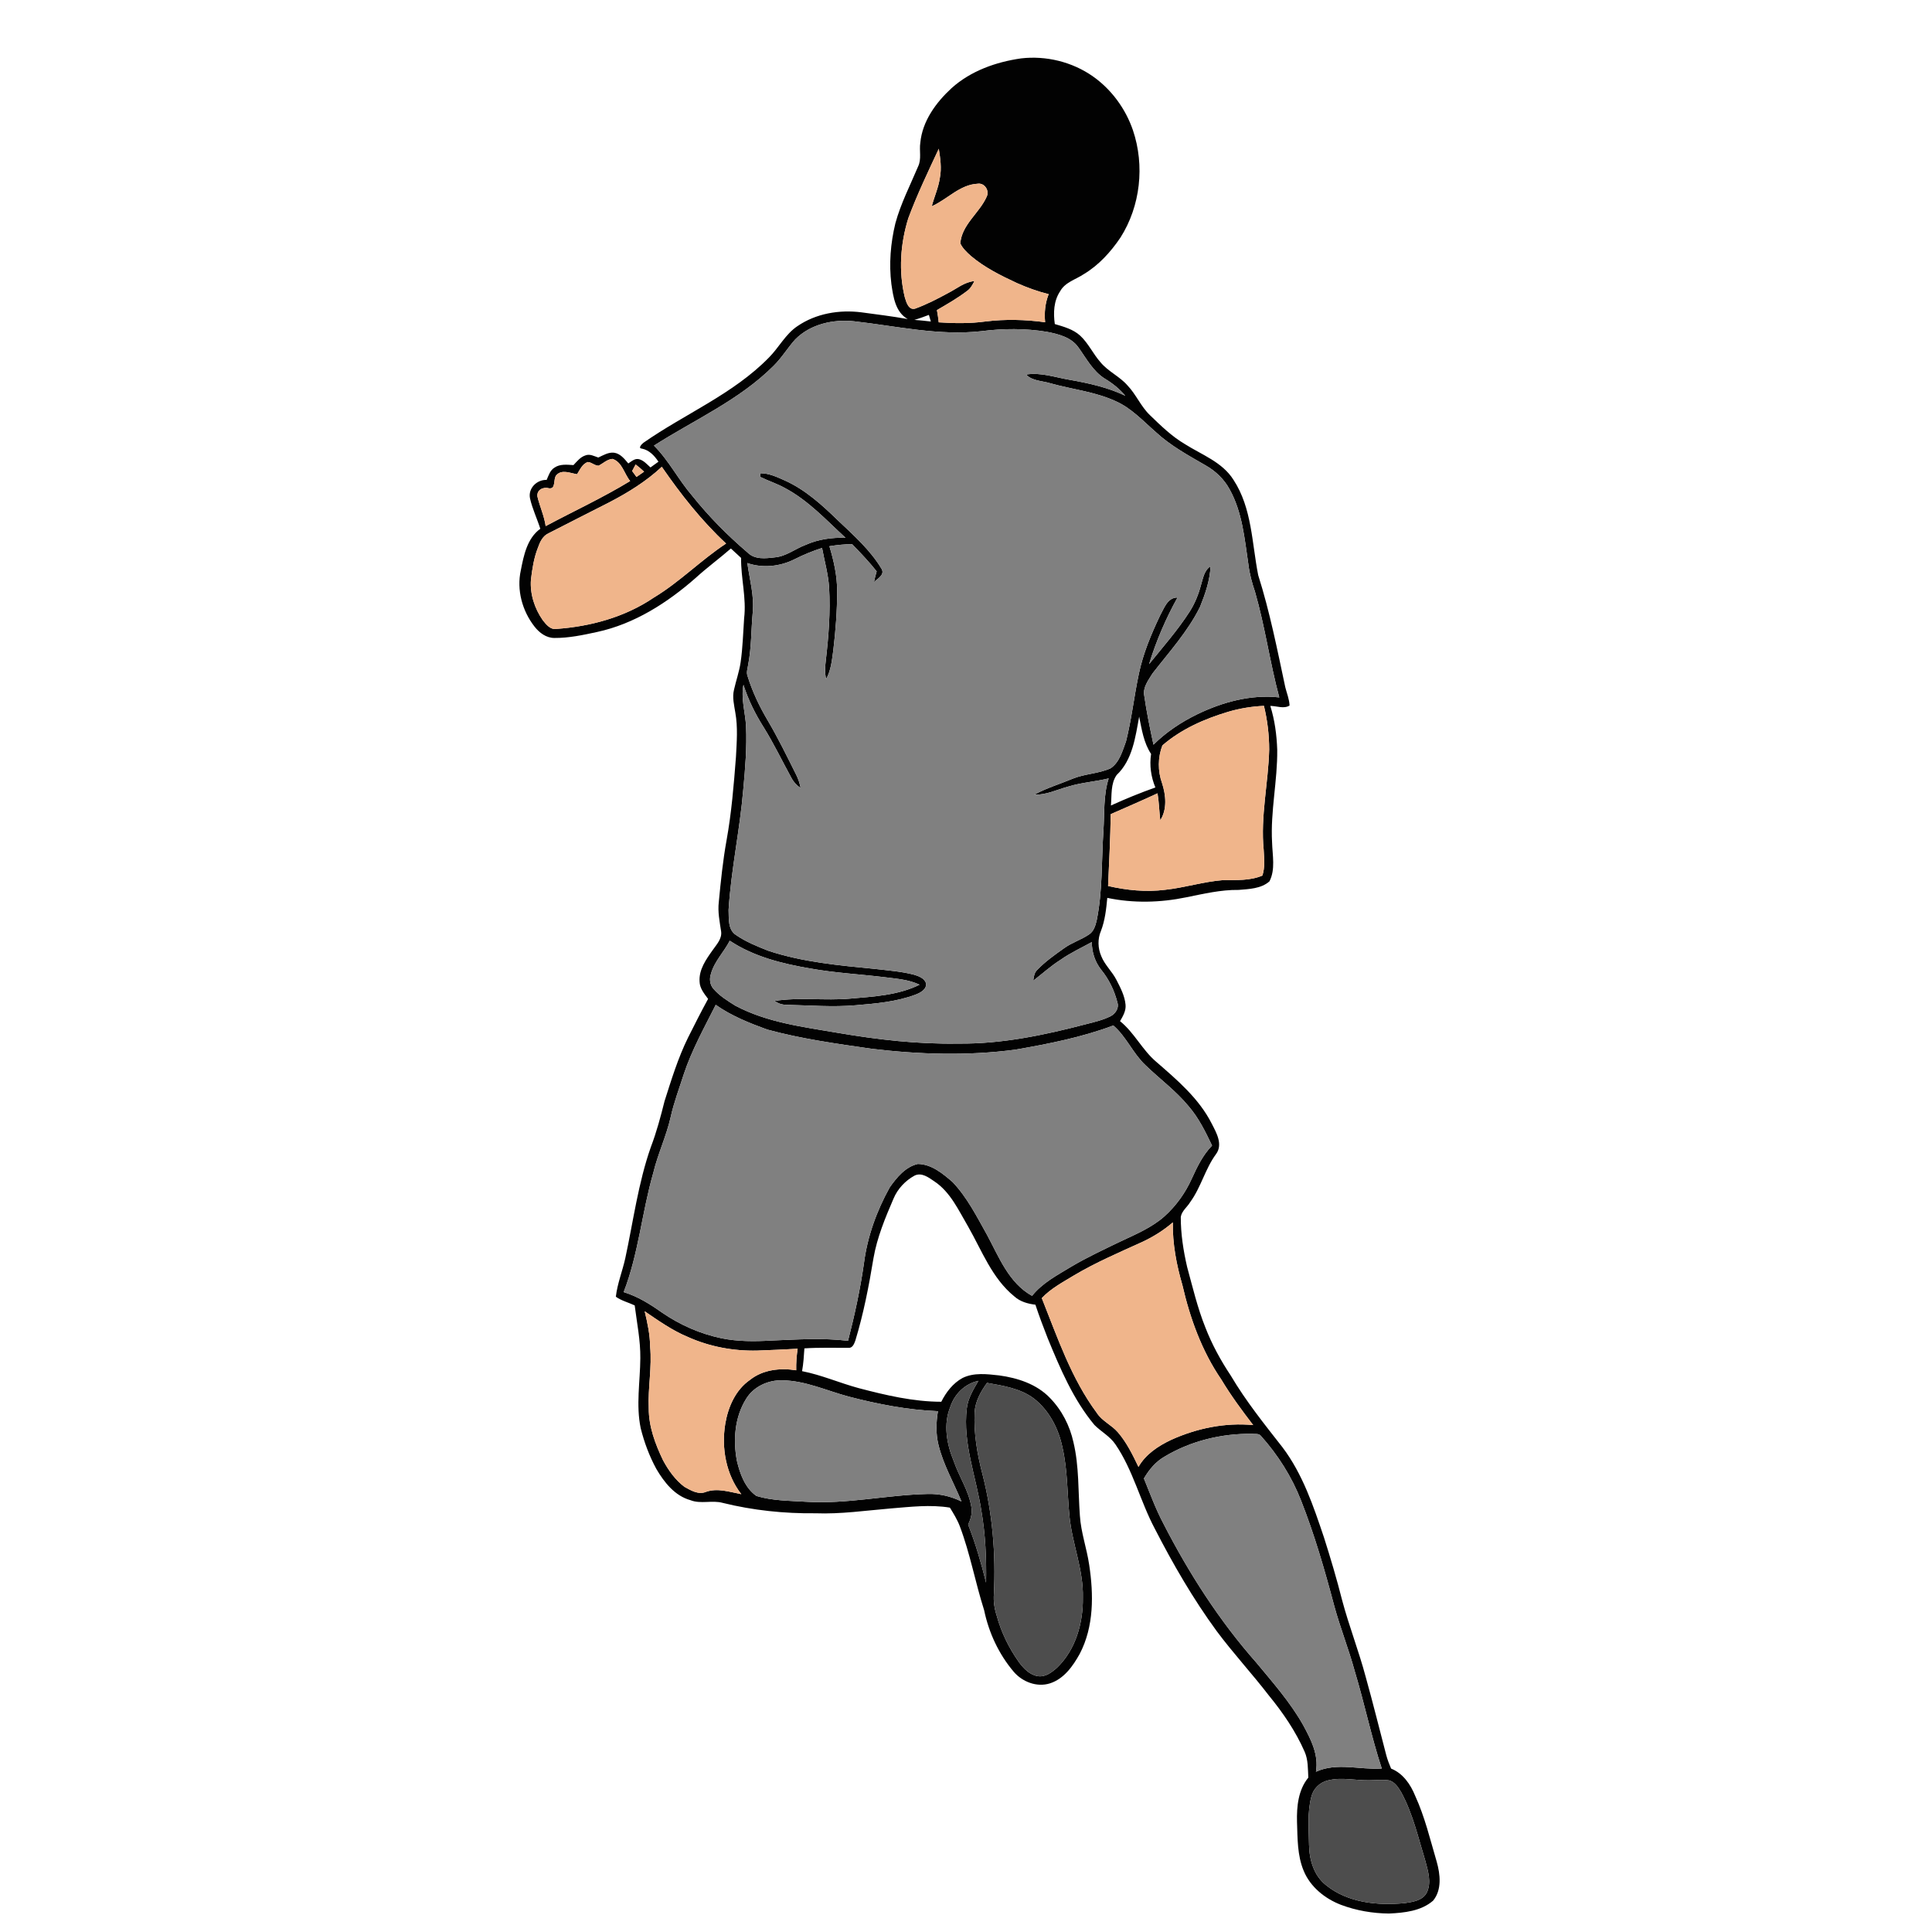<?xml version="1.0" encoding="UTF-8" ?>
<!DOCTYPE svg PUBLIC "-//W3C//DTD SVG 1.1//EN" "http://www.w3.org/Graphics/SVG/1.1/DTD/svg11.dtd">
<svg width="1000pt" height="1000pt" viewBox="0 0 1000 1000" version="1.1" xmlns="http://www.w3.org/2000/svg">
	<g id="#020202ff">
		<path fill="#020202" opacity="1.00"
			d=" M 528.54 30.22 C 541.43 28.73 554.87 32.00 565.54 39.43 C 575.24 46.22 582.58 56.23 586.41 67.42 C 592.58 85.68 590.31 106.66 579.94 122.97 C 574.91 130.41 568.73 137.25 560.97 141.89 C 556.80 144.69 551.29 146.07 548.72 150.76 C 545.38 155.75 545.15 161.97 545.97 167.73 C 550.59 169.10 555.49 170.41 559.13 173.76 C 563.38 177.73 565.78 183.18 569.61 187.50 C 573.55 192.29 579.49 194.79 583.56 199.46 C 588.03 204.13 590.48 210.34 595.16 214.84 C 600.77 220.27 606.42 225.79 613.19 229.80 C 621.99 235.39 632.71 239.16 638.48 248.41 C 648.05 263.04 647.95 281.11 651.24 297.69 C 657.25 316.65 661.11 336.21 665.25 355.65 C 666.03 358.81 667.35 361.89 667.47 365.19 C 664.49 367.05 660.77 365.37 657.51 365.38 C 659.81 372.72 660.82 380.38 661.09 388.04 C 661.28 404.11 657.51 420.00 658.43 436.09 C 658.61 442.73 660.24 450.02 657.07 456.18 C 652.80 459.99 646.53 460.17 641.09 460.62 C 631.91 460.49 622.95 462.65 614.01 464.44 C 600.58 467.23 586.58 467.57 573.13 464.74 C 572.59 470.53 571.95 476.40 569.84 481.88 C 568.06 486.02 568.24 490.82 570.02 494.93 C 571.84 499.49 575.64 502.83 577.85 507.17 C 579.93 511.22 582.16 515.40 582.58 520.02 C 582.90 523.15 581.24 525.95 579.73 528.55 C 587.13 534.51 591.22 543.44 598.45 549.58 C 609.30 559.01 620.65 568.60 627.23 581.68 C 629.65 586.38 633.10 592.39 629.40 597.38 C 623.80 604.99 621.66 614.50 616.09 622.13 C 614.55 624.75 611.64 626.79 611.17 629.91 C 611.15 638.64 612.50 647.34 614.47 655.84 C 617.34 666.33 619.82 676.96 623.89 687.08 C 627.30 695.87 631.83 704.17 637.05 712.01 C 644.82 725.17 654.42 737.12 663.82 749.13 C 674.25 762.93 679.80 779.49 685.26 795.70 C 688.70 806.50 691.93 817.37 694.71 828.36 C 698.27 841.73 703.35 854.64 706.90 868.02 C 710.67 881.48 714.00 895.07 717.56 908.59 C 718.19 910.92 719.08 913.19 720.03 915.42 C 726.22 917.89 730.11 923.62 732.52 929.58 C 737.50 940.45 740.25 952.13 743.62 963.56 C 745.48 970.11 746.41 978.13 741.78 983.77 C 735.59 989.17 726.84 990.08 718.96 990.44 C 710.53 990.37 702.02 988.92 694.12 985.95 C 685.80 982.76 678.20 976.67 674.77 968.28 C 671.44 960.31 671.63 951.50 671.33 943.02 C 671.13 935.07 671.94 926.48 677.18 920.10 C 676.93 915.59 677.14 910.89 675.27 906.68 C 670.62 896.05 664.00 886.42 656.68 877.48 C 647.99 866.18 638.28 855.70 629.76 844.26 C 617.56 827.59 607.19 809.66 597.76 791.31 C 590.20 777.11 586.51 761.02 577.38 747.65 C 574.56 743.44 569.96 741.06 566.47 737.55 C 555.50 724.37 548.77 708.40 542.30 692.69 C 540.03 686.95 537.87 681.17 535.92 675.31 C 531.98 674.85 528.00 673.73 525.00 671.00 C 513.51 661.68 508.27 647.42 501.14 634.93 C 496.18 626.52 491.97 616.98 483.54 611.42 C 480.64 609.44 477.05 606.72 473.41 608.47 C 468.60 611.09 464.62 615.32 462.49 620.39 C 458.19 630.35 453.97 640.50 452.11 651.25 C 449.75 665.61 446.97 679.93 442.73 693.87 C 442.12 695.52 441.28 697.90 439.07 697.63 C 431.50 697.67 423.92 697.42 416.36 697.91 C 416.09 701.85 415.86 705.81 415.15 709.71 C 425.19 711.66 434.60 715.83 444.45 718.49 C 458.43 722.15 472.68 725.53 487.21 725.55 C 489.70 720.59 493.27 715.92 498.23 713.23 C 504.11 710.35 510.86 711.22 517.14 711.91 C 526.69 713.20 536.57 716.40 543.41 723.52 C 549.57 729.82 553.74 737.93 555.62 746.53 C 558.59 758.97 558.01 771.84 558.95 784.52 C 559.49 793.16 562.50 801.38 563.76 809.92 C 566.09 825.29 566.27 841.87 558.88 856.00 C 555.35 862.38 550.66 869.04 543.37 871.33 C 536.65 873.44 529.15 870.52 524.69 865.29 C 516.97 856.19 511.81 845.07 509.38 833.41 C 504.81 819.07 502.15 804.15 496.82 790.05 C 495.53 786.60 493.58 783.47 491.67 780.35 C 481.50 778.67 471.21 779.96 461.03 780.77 C 448.07 781.86 435.12 783.77 422.07 783.27 C 405.95 783.46 389.79 781.77 374.12 777.90 C 368.61 776.36 362.75 778.62 357.34 776.48 C 349.25 774.22 343.79 767.25 339.73 760.33 C 336.11 753.69 333.44 746.54 331.62 739.21 C 329.12 727.25 331.35 715.05 331.43 703.00 C 331.53 693.79 329.67 684.77 328.52 675.68 C 325.29 674.15 321.70 673.28 318.76 671.19 C 319.54 664.41 322.14 658.02 323.62 651.39 C 327.80 632.09 330.31 612.35 336.90 593.65 C 339.84 585.94 341.96 577.97 343.96 569.98 C 347.52 558.83 350.95 547.58 356.14 537.05 C 359.51 530.33 362.90 523.62 366.51 517.03 C 364.53 514.36 362.18 511.57 362.10 508.08 C 361.67 501.91 365.45 496.61 368.84 491.83 C 370.86 488.91 373.82 485.91 373.24 482.05 C 372.49 477.05 371.45 472.01 372.04 466.93 C 373.07 456.23 374.15 445.53 376.06 434.96 C 378.64 420.69 379.82 406.23 380.93 391.79 C 381.32 384.15 381.97 376.41 380.60 368.83 C 379.99 364.95 378.94 360.97 379.91 357.06 C 380.97 352.29 382.63 347.66 383.34 342.82 C 384.45 335.25 384.62 327.60 385.16 319.98 C 386.43 309.54 383.44 299.23 383.59 288.78 C 381.81 287.17 380.06 285.54 378.31 283.90 C 372.34 289.10 365.94 293.78 360.08 299.13 C 345.44 312.01 328.35 322.94 309.07 327.11 C 301.80 328.69 294.43 330.27 286.96 330.21 C 282.75 330.23 279.17 327.53 276.69 324.35 C 270.33 316.25 267.32 305.33 269.58 295.19 C 271.09 287.44 272.85 278.63 279.66 273.69 C 277.99 268.41 275.54 263.36 274.33 257.94 C 273.26 252.78 277.86 248.20 282.94 248.40 C 283.95 246.10 284.74 243.41 287.02 242.03 C 289.90 240.06 293.54 240.53 296.82 240.73 C 298.66 238.82 300.39 236.54 303.03 235.71 C 305.30 234.81 307.55 236.12 309.68 236.82 C 312.25 235.64 314.90 233.98 317.85 234.32 C 321.10 234.77 323.23 237.54 325.21 239.88 C 326.93 238.76 328.76 237.00 331.00 237.75 C 333.32 238.45 334.93 240.39 336.69 241.95 C 338.06 240.95 339.43 239.96 340.81 238.98 C 338.73 235.84 336.08 232.99 332.24 232.20 C 330.00 232.04 332.28 229.76 333.05 229.17 C 354.50 214.18 379.49 204.01 398.02 185.04 C 403.19 179.84 406.57 172.93 412.79 168.79 C 422.34 162.25 434.41 160.22 445.77 161.65 C 453.80 162.73 461.84 163.72 469.82 165.14 C 463.43 161.55 462.37 153.68 461.39 147.12 C 460.07 136.61 460.95 125.88 463.44 115.60 C 466.22 105.37 471.11 95.91 475.21 86.17 C 477.08 82.32 475.73 77.96 476.35 73.88 C 477.42 62.67 484.47 53.04 492.52 45.63 C 502.45 36.70 515.48 32.08 528.54 30.22 M 470.15 112.92 C 466.04 126.06 465.03 140.42 468.32 153.86 C 469.07 156.37 470.29 160.81 473.80 159.71 C 479.67 157.56 485.26 154.66 490.76 151.68 C 495.20 149.44 499.19 145.93 504.35 145.50 C 503.37 147.38 502.34 149.34 500.57 150.59 C 495.65 154.32 490.29 157.41 484.95 160.50 C 485.34 162.60 485.66 164.71 485.88 166.84 C 493.96 167.38 502.10 167.50 510.14 166.39 C 520.37 165.13 530.75 165.40 540.96 166.79 C 540.47 161.86 540.96 156.87 542.79 152.25 C 537.16 150.87 531.70 148.87 526.40 146.53 C 518.00 142.64 509.60 138.45 502.48 132.44 C 500.41 130.55 498.26 128.57 497.06 125.99 C 497.79 116.18 507.01 110.26 510.74 101.74 C 512.24 98.64 509.59 94.55 506.06 95.09 C 496.79 95.53 490.34 103.21 482.28 106.76 C 483.58 101.81 485.76 97.10 486.48 92.00 C 487.46 87.01 486.69 81.94 485.92 76.99 C 480.38 88.83 474.73 100.65 470.15 112.92 M 473.28 165.57 C 476.12 165.77 478.96 166.09 481.80 166.41 C 481.46 165.27 481.12 164.13 480.79 162.99 C 478.31 163.94 475.83 164.85 473.28 165.57 M 411.65 175.64 C 407.68 180.04 404.63 185.21 400.38 189.38 C 382.64 207.13 359.35 217.30 338.49 230.65 C 346.25 238.39 351.18 248.39 358.33 256.65 C 366.87 267.34 376.55 277.12 386.96 286.00 C 390.69 289.73 396.18 289.07 400.95 288.50 C 406.88 288.02 411.61 284.02 417.05 282.01 C 423.50 279.12 430.63 278.14 437.66 278.38 C 427.72 269.24 418.40 259.05 406.34 252.64 C 402.27 250.35 397.79 248.96 393.62 246.90 C 393.58 246.41 393.51 245.45 393.48 244.96 C 398.05 244.89 402.24 246.94 406.32 248.74 C 416.84 253.49 425.49 261.37 433.68 269.32 C 441.87 277.11 450.57 284.76 456.38 294.58 C 458.04 297.61 454.05 299.56 452.35 301.35 C 452.71 299.45 453.23 297.60 453.76 295.74 C 449.84 290.77 445.45 286.21 441.06 281.66 C 437.11 281.69 433.18 282.09 429.30 282.73 C 431.58 290.27 433.32 298.06 433.31 305.98 C 433.32 316.18 432.52 326.37 431.33 336.49 C 430.61 341.60 430.18 346.93 427.58 351.52 C 426.89 348.35 427.01 345.09 427.43 341.90 C 428.90 329.35 429.87 316.69 429.14 304.05 C 428.69 297.12 426.75 290.42 425.50 283.62 C 420.64 285.18 415.90 287.12 411.34 289.42 C 403.91 293.22 394.73 294.23 386.83 291.43 C 387.99 299.93 390.47 308.38 389.61 317.04 C 388.79 325.98 388.98 335.04 387.28 343.89 C 387.03 345.86 386.20 347.91 386.92 349.88 C 389.38 357.90 393.01 365.51 397.27 372.73 C 402.68 381.90 407.35 391.47 412.10 400.99 C 413.21 403.17 413.94 405.52 414.44 407.92 C 412.35 406.52 410.65 404.65 409.52 402.42 C 404.80 393.80 400.54 384.93 395.36 376.58 C 390.97 369.64 387.30 362.28 384.81 354.45 C 383.42 361.65 385.80 368.81 386.16 375.99 C 386.63 386.84 385.73 397.69 384.73 408.48 C 382.99 429.41 378.43 450.00 377.11 470.97 C 377.30 475.38 376.66 481.19 380.94 483.95 C 386.06 487.49 391.91 489.84 397.68 492.12 C 415.49 498.01 434.30 499.70 452.87 501.51 C 459.56 502.29 466.34 502.79 472.89 504.45 C 475.41 505.20 478.43 506.23 479.36 508.99 C 479.64 512.20 476.35 513.86 473.83 514.84 C 463.94 518.54 453.32 519.44 442.88 520.32 C 431.03 521.36 419.14 520.35 407.28 520.10 C 405.00 520.10 402.78 519.47 400.96 518.07 C 413.87 516.06 427.00 518.03 439.98 516.89 C 452.14 515.82 464.83 515.18 475.97 509.69 C 470.35 506.99 464.05 506.60 457.96 505.81 C 445.15 504.24 432.22 503.60 419.50 501.30 C 404.94 498.82 390.16 495.19 377.72 486.91 C 374.72 492.78 369.73 497.61 367.97 504.10 C 367.10 506.67 367.41 509.66 369.24 511.76 C 372.35 515.42 376.53 517.98 380.57 520.52 C 397.04 529.29 415.84 531.55 433.98 534.66 C 454.45 538.14 475.16 540.52 495.96 540.15 C 518.41 540.43 540.54 535.77 562.15 530.11 C 566.51 529.00 570.95 527.98 574.98 525.92 C 577.35 524.64 579.26 521.81 578.41 519.05 C 576.87 512.81 574.02 506.90 569.95 501.92 C 566.75 497.85 565.10 492.77 565.13 487.61 C 559.66 490.63 553.95 493.24 548.83 496.87 C 543.82 500.02 539.47 504.04 534.79 507.62 C 535.09 505.62 535.31 503.42 536.90 501.98 C 541.03 497.68 545.95 494.22 550.79 490.78 C 554.78 487.90 559.57 486.45 563.64 483.71 C 566.10 482.12 567.00 479.16 567.63 476.47 C 570.77 461.18 570.09 445.51 571.13 430.02 C 571.74 420.97 571.05 411.65 573.85 402.90 C 566.99 404.58 559.86 405.01 553.09 407.08 C 547.22 408.64 541.58 411.54 535.37 411.30 C 541.67 407.88 548.58 405.83 555.18 403.07 C 561.49 400.48 568.56 400.48 574.79 397.70 C 579.46 394.62 580.98 388.72 582.82 383.75 C 585.74 372.19 587.01 360.28 589.50 348.63 C 591.70 338.14 595.88 328.20 600.47 318.56 C 602.55 314.83 604.30 309.22 609.48 309.28 C 603.40 320.21 598.43 331.78 594.77 343.75 C 601.92 334.87 609.50 326.29 615.69 316.69 C 618.43 312.44 620.33 307.71 621.62 302.84 C 622.70 299.36 623.23 295.26 626.57 293.11 C 626.28 300.38 623.83 307.40 621.14 314.10 C 614.85 326.85 605.17 337.45 596.52 348.60 C 594.41 352.08 591.41 355.82 592.28 360.14 C 593.48 368.64 595.23 377.05 597.04 385.44 C 603.59 378.93 611.37 373.78 619.65 369.73 C 632.76 363.39 647.49 359.35 662.15 360.97 C 657.28 342.89 654.78 324.24 649.57 306.24 C 648.01 301.63 646.73 296.92 646.16 292.08 C 644.20 278.98 643.06 265.25 636.53 253.44 C 633.71 248.14 629.27 243.86 624.08 240.92 C 615.14 235.74 605.94 230.77 598.31 223.71 C 591.67 217.92 585.54 211.17 577.32 207.58 C 566.70 202.73 554.94 201.54 543.78 198.42 C 539.50 197.06 534.40 197.30 531.08 193.86 C 538.78 192.61 546.26 195.37 553.77 196.61 C 563.58 198.35 573.41 200.52 582.44 204.84 C 579.48 201.31 575.88 198.41 571.94 196.05 C 565.73 192.19 562.31 185.55 558.16 179.80 C 554.47 174.56 547.86 172.91 541.92 171.76 C 530.72 169.91 519.24 169.97 507.99 171.42 C 485.87 173.89 463.95 168.76 442.09 166.30 C 431.26 165.15 419.53 167.73 411.65 175.64 M 309.82 241.04 C 307.79 241.06 306.23 239.23 304.21 239.14 C 301.38 240.15 300.18 243.13 298.68 245.46 C 295.23 244.92 290.78 242.79 287.97 245.94 C 286.15 247.94 288.01 253.38 284.04 252.72 C 281.07 251.86 277.66 253.67 278.18 257.07 C 279.41 262.20 281.68 267.05 282.45 272.31 C 297.02 264.52 312.06 257.59 326.17 248.98 C 323.06 245.23 322.09 239.21 317.02 237.52 C 314.25 237.72 312.20 239.86 309.82 241.04 M 327.19 243.79 C 327.94 244.81 328.68 245.84 329.44 246.87 C 330.75 245.96 332.06 245.05 333.38 244.14 C 331.98 242.83 330.53 241.56 329.00 240.42 C 328.38 241.53 327.78 242.66 327.19 243.79 M 315.10 260.14 C 304.74 265.44 294.33 270.66 283.99 275.99 C 280.90 277.35 279.44 280.57 278.40 283.57 C 276.32 288.83 275.49 294.47 274.81 300.05 C 274.26 307.48 276.70 314.97 280.94 321.02 C 282.67 323.19 284.82 326.01 287.96 325.53 C 305.74 324.27 323.53 319.41 338.40 309.32 C 351.81 301.26 362.78 289.91 375.82 281.34 C 363.13 269.54 352.37 255.85 342.55 241.62 C 334.44 249.18 324.92 255.07 315.10 260.14 M 635.55 368.47 C 623.37 372.12 611.33 377.43 601.66 385.82 C 599.25 391.96 599.23 399.17 601.49 405.40 C 603.48 411.56 604.21 418.89 600.55 424.58 C 600.00 419.93 599.92 415.24 599.13 410.62 C 591.12 414.37 582.99 417.82 574.91 421.41 C 574.74 433.81 574.08 446.20 573.54 458.59 C 583.18 460.81 593.22 461.81 603.08 460.56 C 613.17 459.48 622.93 456.33 633.06 455.55 C 639.87 455.47 646.98 455.94 653.40 453.20 C 654.84 448.97 654.29 444.37 654.09 440.00 C 652.36 422.59 656.49 405.35 656.93 387.99 C 656.92 380.37 656.01 372.76 654.21 365.36 C 647.89 365.64 641.61 366.67 635.55 368.47 M 589.63 370.94 C 587.68 381.50 586.20 393.37 577.97 401.15 C 574.79 405.67 575.49 411.68 575.01 416.93 C 582.54 413.49 590.22 410.36 598.02 407.59 C 595.74 402.10 594.90 396.13 595.80 390.24 C 591.99 384.52 590.96 377.54 589.63 370.94 M 353.94 555.95 C 351.60 563.29 348.85 570.51 347.17 578.05 C 344.95 587.94 340.53 597.15 338.15 607.00 C 332.27 627.41 330.52 648.89 322.82 668.79 C 330.05 671.01 336.49 675.02 342.61 679.36 C 351.92 685.75 362.43 690.42 373.51 692.70 C 381.89 694.40 390.50 694.37 399.01 693.87 C 412.30 693.34 425.67 692.40 438.94 693.99 C 442.34 680.83 445.22 667.53 447.15 654.08 C 448.91 640.18 453.74 626.78 460.53 614.57 C 464.15 609.44 468.65 603.94 475.06 602.46 C 482.14 602.56 488.01 607.45 493.11 611.88 C 500.60 619.79 505.57 629.67 510.85 639.10 C 517.05 650.58 522.14 664.06 534.19 670.73 C 539.57 663.97 547.34 659.98 554.57 655.57 C 562.89 650.65 571.68 646.60 580.37 642.39 C 588.10 638.77 596.13 635.37 602.61 629.67 C 608.70 624.23 613.56 617.44 616.90 609.99 C 619.67 603.91 622.63 597.78 627.36 592.95 C 623.97 585.85 620.48 578.69 615.30 572.68 C 608.71 564.62 600.23 558.47 592.81 551.26 C 586.37 545.17 583.01 536.59 576.26 530.79 C 559.93 536.93 542.67 540.31 525.52 543.30 C 500.84 546.58 475.73 545.80 451.06 542.83 C 432.94 540.22 414.71 537.71 397.02 532.87 C 387.79 529.49 378.53 525.80 370.46 520.10 C 364.56 531.86 358.10 543.42 353.94 555.95 M 590.92 642.97 C 579.12 648.34 567.16 653.45 555.99 660.08 C 550.16 663.64 543.97 666.86 539.23 671.90 C 547.35 692.27 554.50 713.54 567.71 731.32 C 570.46 735.59 575.39 737.57 578.63 741.37 C 583.19 746.66 586.26 753.01 589.27 759.27 C 593.01 752.67 599.57 748.39 606.27 745.23 C 619.45 739.28 634.18 736.22 648.64 737.62 C 642.78 729.99 637.06 722.24 632.11 713.98 C 622.08 699.32 615.97 682.38 612.01 665.17 C 608.94 654.63 606.86 643.72 607.06 632.70 C 602.21 636.89 596.74 640.29 590.92 642.97 M 333.69 678.72 C 335.13 684.72 336.44 690.78 336.50 696.98 C 337.53 707.65 335.32 718.27 335.79 728.95 C 335.77 738.38 339.14 747.41 343.17 755.80 C 345.97 761.01 349.52 766.03 354.29 769.61 C 357.59 771.43 361.51 773.81 365.35 772.21 C 371.38 770.04 377.70 772.26 383.70 773.38 C 375.78 763.21 373.33 749.54 375.39 736.99 C 376.86 728.27 380.70 719.39 388.20 714.22 C 394.89 708.88 403.90 707.95 412.12 709.26 C 412.03 705.52 412.31 701.80 412.85 698.11 C 405.90 698.46 398.95 698.84 391.99 699.06 C 379.68 699.36 367.29 697.06 356.04 692.01 C 347.99 688.66 340.85 683.61 333.69 678.72 M 386.14 724.13 C 380.25 733.57 379.39 745.43 381.43 756.16 C 383.00 762.89 385.65 770.19 391.52 774.31 C 399.76 776.81 408.53 776.77 417.07 777.30 C 438.18 778.66 459.00 773.76 480.05 773.28 C 486.14 773.06 492.19 774.46 497.66 777.16 C 493.67 767.45 488.30 758.25 485.78 747.99 C 484.33 742.24 484.52 736.23 485.47 730.43 C 469.75 729.79 454.23 726.78 439.05 722.81 C 427.76 719.77 416.84 714.62 404.96 714.46 C 397.60 714.22 389.99 717.71 386.14 724.13 M 491.92 728.08 C 488.14 737.23 490.00 747.50 493.69 756.36 C 496.40 764.31 501.37 771.48 502.75 779.87 C 503.41 783.08 502.45 786.26 501.12 789.16 C 504.94 798.93 507.86 809.00 510.40 819.17 C 510.62 806.72 510.07 794.23 507.95 781.94 C 505.25 764.33 498.25 747.10 500.41 729.01 C 501.02 723.76 503.80 719.18 506.42 714.72 C 499.55 716.17 494.09 721.48 491.92 728.08 M 510.89 715.78 C 507.61 720.28 504.78 725.37 504.46 731.05 C 503.95 741.97 505.84 752.84 508.61 763.37 C 513.71 783.47 515.47 804.34 514.44 825.04 C 514.13 828.82 514.72 832.60 515.88 836.21 C 518.24 844.92 522.27 853.14 527.51 860.47 C 529.92 863.68 533.02 866.93 537.18 867.57 C 541.05 868.19 544.45 865.59 547.16 863.15 C 556.77 853.88 560.66 840.08 560.49 827.01 C 560.88 812.57 554.94 799.01 553.55 784.77 C 552.38 772.86 552.61 760.77 549.90 749.05 C 547.88 739.37 543.01 730.00 535.12 723.85 C 528.13 718.63 519.26 717.25 510.89 715.78 M 602.93 753.85 C 598.25 756.48 594.77 760.67 592.09 765.25 C 595.29 773.13 598.22 781.15 602.22 788.69 C 615.42 814.40 631.17 838.95 650.34 860.64 C 658.85 870.91 667.77 881.01 674.38 892.67 C 678.45 900.11 682.66 908.26 681.14 917.05 C 691.96 912.08 703.86 916.15 715.20 915.39 C 709.76 898.81 706.26 881.66 701.20 864.96 C 698.10 853.56 693.70 842.58 690.60 831.19 C 685.71 812.75 680.41 794.37 673.40 776.60 C 668.59 764.30 661.40 752.99 652.60 743.17 C 651.50 741.83 649.54 742.36 648.04 742.15 C 632.35 741.93 616.44 745.78 602.93 753.85 M 687.35 921.54 C 683.17 922.48 679.74 925.83 678.75 930.01 C 676.60 938.13 677.46 946.65 677.56 954.95 C 677.70 962.62 680.04 970.76 686.28 975.70 C 697.56 984.90 713.04 986.40 727.04 985.06 C 731.20 984.45 736.41 983.74 738.52 979.56 C 741.02 974.35 739.15 968.45 737.76 963.21 C 734.08 951.21 731.31 938.76 725.25 927.66 C 723.74 925.14 721.92 922.27 718.90 921.51 C 715.62 921.04 712.30 921.45 709.01 921.46 C 701.79 921.68 694.49 919.70 687.35 921.54 Z" />
	</g>
	<g id="#f0b58bff">
		<path fill="#f0b58b" opacity="1.00"
			d=" M 470.15 112.92 C 474.73 100.65 480.38 88.83 485.92 76.99 C 486.69 81.94 487.46 87.01 486.48 92.00 C 485.76 97.10 483.58 101.81 482.28 106.76 C 490.34 103.21 496.79 95.53 506.06 95.09 C 509.59 94.55 512.24 98.64 510.74 101.74 C 507.01 110.26 497.79 116.18 497.06 125.99 C 498.26 128.57 500.41 130.55 502.48 132.44 C 509.60 138.45 518.00 142.64 526.40 146.53 C 531.70 148.87 537.16 150.87 542.79 152.25 C 540.96 156.87 540.47 161.86 540.96 166.79 C 530.75 165.40 520.37 165.13 510.14 166.39 C 502.10 167.50 493.96 167.38 485.88 166.84 C 485.66 164.71 485.34 162.60 484.95 160.50 C 490.29 157.41 495.65 154.32 500.57 150.59 C 502.34 149.34 503.37 147.38 504.35 145.50 C 499.19 145.93 495.20 149.44 490.76 151.68 C 485.26 154.66 479.67 157.56 473.80 159.71 C 470.29 160.81 469.07 156.37 468.32 153.86 C 465.03 140.42 466.04 126.06 470.15 112.92 Z" />
		<path fill="#f0b58b" opacity="1.00"
			d=" M 309.82 241.04 C 312.20 239.86 314.25 237.72 317.02 237.52 C 322.09 239.21 323.06 245.23 326.17 248.98 C 312.06 257.59 297.02 264.52 282.45 272.31 C 281.68 267.05 279.41 262.20 278.18 257.07 C 277.66 253.67 281.07 251.86 284.04 252.72 C 288.01 253.38 286.15 247.94 287.97 245.94 C 290.78 242.79 295.23 244.92 298.68 245.46 C 300.18 243.13 301.38 240.15 304.21 239.14 C 306.23 239.23 307.79 241.06 309.82 241.04 Z" />
		<path fill="#f0b58b" opacity="1.00"
			d=" M 327.19 243.79 C 327.78 242.66 328.38 241.53 329.00 240.42 C 330.53 241.56 331.98 242.83 333.38 244.14 C 332.06 245.05 330.75 245.96 329.44 246.87 C 328.68 245.84 327.94 244.81 327.19 243.79 Z" />
		<path fill="#f0b58b" opacity="1.00"
			d=" M 315.10 260.14 C 324.92 255.07 334.44 249.18 342.55 241.62 C 352.37 255.85 363.13 269.54 375.82 281.34 C 362.78 289.91 351.81 301.26 338.40 309.32 C 323.53 319.41 305.74 324.27 287.96 325.53 C 284.82 326.01 282.67 323.19 280.94 321.02 C 276.70 314.97 274.26 307.48 274.81 300.05 C 275.49 294.47 276.32 288.83 278.40 283.57 C 279.44 280.57 280.90 277.35 283.99 275.99 C 294.33 270.66 304.74 265.44 315.10 260.14 Z" />
		<path fill="#f0b58b" opacity="1.00"
			d=" M 635.55 368.47 C 641.61 366.67 647.89 365.64 654.21 365.36 C 656.01 372.76 656.92 380.37 656.93 387.99 C 656.49 405.35 652.36 422.59 654.09 440.00 C 654.29 444.37 654.84 448.97 653.40 453.20 C 646.98 455.94 639.87 455.47 633.06 455.55 C 622.93 456.33 613.17 459.48 603.08 460.56 C 593.22 461.81 583.18 460.81 573.54 458.59 C 574.08 446.20 574.74 433.81 574.91 421.41 C 582.99 417.82 591.12 414.37 599.13 410.62 C 599.92 415.24 600.00 419.93 600.55 424.58 C 604.21 418.89 603.48 411.56 601.49 405.40 C 599.23 399.17 599.25 391.96 601.66 385.82 C 611.33 377.43 623.37 372.12 635.55 368.47 Z" />
		<path fill="#f0b58b" opacity="1.00"
			d=" M 590.92 642.97 C 596.74 640.29 602.21 636.89 607.06 632.70 C 606.86 643.72 608.94 654.63 612.01 665.17 C 615.97 682.38 622.08 699.32 632.11 713.98 C 637.06 722.24 642.78 729.99 648.64 737.62 C 634.18 736.22 619.45 739.28 606.27 745.23 C 599.57 748.39 593.01 752.67 589.27 759.27 C 586.26 753.01 583.19 746.66 578.63 741.37 C 575.39 737.57 570.46 735.59 567.71 731.32 C 554.50 713.54 547.35 692.27 539.23 671.90 C 543.97 666.86 550.16 663.64 555.99 660.08 C 567.16 653.45 579.12 648.34 590.92 642.97 Z" />
		<path fill="#f0b58b" opacity="1.00"
			d=" M 333.69 678.72 C 340.85 683.61 347.99 688.66 356.04 692.01 C 367.29 697.06 379.68 699.36 391.99 699.06 C 398.95 698.84 405.90 698.46 412.85 698.11 C 412.31 701.80 412.03 705.52 412.12 709.26 C 403.90 707.95 394.89 708.88 388.20 714.22 C 380.70 719.39 376.86 728.27 375.39 736.99 C 373.33 749.54 375.78 763.21 383.70 773.38 C 377.70 772.26 371.38 770.04 365.35 772.21 C 361.51 773.81 357.59 771.43 354.29 769.61 C 349.52 766.03 345.97 761.01 343.17 755.80 C 339.14 747.41 335.77 738.38 335.79 728.95 C 335.32 718.27 337.53 707.65 336.50 696.98 C 336.44 690.78 335.13 684.72 333.69 678.72 Z" />
	</g>
	<g id="#f11b27ff">
		<path fill="grey" opacity="1.00"
			d=" M 411.65 175.64 C 419.53 167.73 431.26 165.15 442.09 166.30 C 463.95 168.76 485.87 173.89 507.99 171.42 C 519.24 169.97 530.72 169.91 541.92 171.76 C 547.86 172.91 554.47 174.56 558.16 179.80 C 562.31 185.55 565.73 192.19 571.94 196.05 C 575.88 198.41 579.48 201.31 582.44 204.84 C 573.41 200.52 563.58 198.35 553.77 196.61 C 546.26 195.37 538.78 192.61 531.08 193.86 C 534.40 197.30 539.50 197.06 543.78 198.42 C 554.94 201.54 566.70 202.73 577.32 207.58 C 585.54 211.17 591.67 217.92 598.31 223.71 C 605.94 230.77 615.14 235.74 624.08 240.92 C 629.27 243.86 633.71 248.14 636.53 253.44 C 643.06 265.25 644.20 278.98 646.16 292.08 C 646.73 296.92 648.01 301.63 649.57 306.24 C 654.78 324.24 657.28 342.89 662.15 360.97 C 647.49 359.35 632.76 363.39 619.65 369.73 C 611.37 373.78 603.59 378.93 597.04 385.44 C 595.23 377.05 593.48 368.64 592.28 360.14 C 591.41 355.82 594.41 352.08 596.52 348.60 C 605.17 337.45 614.85 326.85 621.14 314.10 C 623.83 307.40 626.28 300.38 626.57 293.11 C 623.23 295.26 622.70 299.36 621.62 302.84 C 620.33 307.71 618.43 312.44 615.69 316.69 C 609.50 326.29 601.92 334.87 594.77 343.75 C 598.43 331.78 603.40 320.21 609.48 309.28 C 604.30 309.22 602.55 314.83 600.47 318.56 C 595.88 328.20 591.70 338.14 589.50 348.63 C 587.01 360.28 585.74 372.19 582.82 383.75 C 580.98 388.72 579.46 394.62 574.79 397.70 C 568.56 400.48 561.49 400.48 555.18 403.07 C 548.58 405.83 541.67 407.88 535.37 411.30 C 541.58 411.54 547.22 408.64 553.09 407.08 C 559.86 405.01 566.99 404.58 573.85 402.90 C 571.05 411.65 571.74 420.97 571.13 430.02 C 570.09 445.51 570.77 461.18 567.63 476.47 C 567.00 479.16 566.10 482.12 563.64 483.71 C 559.57 486.45 554.78 487.90 550.79 490.78 C 545.95 494.22 541.03 497.68 536.90 501.98 C 535.31 503.42 535.09 505.62 534.79 507.62 C 539.47 504.04 543.82 500.02 548.83 496.87 C 553.95 493.24 559.66 490.63 565.13 487.61 C 565.10 492.77 566.75 497.85 569.95 501.92 C 574.02 506.90 576.87 512.81 578.41 519.05 C 579.26 521.81 577.35 524.64 574.98 525.92 C 570.95 527.98 566.51 529.00 562.15 530.11 C 540.54 535.77 518.41 540.43 495.96 540.15 C 475.16 540.52 454.45 538.14 433.98 534.66 C 415.84 531.55 397.04 529.29 380.57 520.52 C 376.53 517.98 372.35 515.42 369.24 511.76 C 367.41 509.66 367.10 506.67 367.97 504.10 C 369.73 497.61 374.72 492.78 377.72 486.91 C 390.16 495.19 404.94 498.82 419.50 501.30 C 432.22 503.60 445.15 504.24 457.96 505.81 C 464.05 506.60 470.35 506.99 475.97 509.69 C 464.83 515.18 452.14 515.82 439.98 516.89 C 427.00 518.03 413.87 516.06 400.96 518.07 C 402.78 519.47 405.00 520.10 407.28 520.10 C 419.14 520.35 431.03 521.36 442.88 520.32 C 453.32 519.44 463.94 518.54 473.83 514.84 C 476.35 513.86 479.64 512.20 479.36 508.99 C 478.43 506.23 475.41 505.20 472.89 504.45 C 466.34 502.79 459.56 502.29 452.87 501.51 C 434.30 499.70 415.49 498.01 397.68 492.12 C 391.91 489.84 386.06 487.49 380.94 483.95 C 376.66 481.19 377.30 475.38 377.11 470.97 C 378.43 450.00 382.99 429.41 384.73 408.48 C 385.73 397.69 386.63 386.84 386.16 375.99 C 385.80 368.81 383.42 361.65 384.81 354.45 C 387.30 362.28 390.97 369.64 395.36 376.58 C 400.54 384.93 404.80 393.80 409.52 402.42 C 410.65 404.65 412.35 406.52 414.44 407.92 C 413.94 405.52 413.21 403.17 412.10 400.99 C 407.35 391.47 402.68 381.90 397.27 372.73 C 393.01 365.51 389.38 357.90 386.92 349.88 C 386.20 347.91 387.03 345.86 387.28 343.89 C 388.98 335.04 388.79 325.98 389.61 317.04 C 390.47 308.38 387.99 299.93 386.83 291.43 C 394.73 294.23 403.91 293.22 411.34 289.42 C 415.90 287.12 420.64 285.18 425.50 283.62 C 426.75 290.42 428.69 297.12 429.14 304.05 C 429.87 316.69 428.90 329.35 427.43 341.90 C 427.01 345.09 426.89 348.35 427.58 351.52 C 430.18 346.93 430.61 341.60 431.33 336.49 C 432.52 326.37 433.32 316.18 433.31 305.98 C 433.32 298.06 431.58 290.27 429.30 282.73 C 433.18 282.09 437.11 281.69 441.06 281.66 C 445.45 286.21 449.84 290.77 453.76 295.74 C 453.23 297.60 452.71 299.45 452.35 301.35 C 454.05 299.56 458.04 297.61 456.38 294.58 C 450.57 284.76 441.87 277.11 433.68 269.32 C 425.49 261.37 416.84 253.49 406.32 248.74 C 402.24 246.94 398.05 244.89 393.48 244.96 C 393.51 245.45 393.58 246.41 393.62 246.90 C 397.79 248.96 402.27 250.35 406.34 252.64 C 418.40 259.05 427.72 269.24 437.66 278.38 C 430.63 278.14 423.50 279.12 417.05 282.01 C 411.61 284.02 406.88 288.02 400.95 288.50 C 396.18 289.07 390.69 289.73 386.96 286.00 C 376.55 277.12 366.87 267.34 358.33 256.65 C 351.18 248.39 346.25 238.39 338.49 230.65 C 359.35 217.30 382.64 207.13 400.38 189.38 C 404.63 185.21 407.68 180.04 411.65 175.64 Z" />
	</g>
	<g id="#2b3dcdff">
		<path fill="grey" opacity="1.00"
			d=" M 353.94 555.95 C 358.10 543.42 364.56 531.86 370.46 520.10 C 378.53 525.80 387.79 529.49 397.02 532.87 C 414.71 537.71 432.94 540.22 451.06 542.83 C 475.73 545.80 500.84 546.58 525.52 543.30 C 542.67 540.31 559.93 536.93 576.26 530.79 C 583.01 536.59 586.37 545.17 592.81 551.26 C 600.23 558.47 608.71 564.62 615.30 572.68 C 620.48 578.69 623.97 585.85 627.36 592.95 C 622.63 597.78 619.67 603.91 616.90 609.99 C 613.56 617.44 608.70 624.23 602.61 629.67 C 596.13 635.37 588.10 638.77 580.37 642.39 C 571.68 646.60 562.89 650.65 554.57 655.57 C 547.34 659.98 539.57 663.97 534.19 670.73 C 522.14 664.06 517.05 650.58 510.85 639.10 C 505.57 629.67 500.60 619.79 493.11 611.88 C 488.01 607.45 482.14 602.56 475.06 602.46 C 468.65 603.94 464.15 609.44 460.53 614.57 C 453.74 626.78 448.91 640.18 447.15 654.08 C 445.22 667.53 442.34 680.83 438.94 693.99 C 425.67 692.40 412.30 693.34 399.01 693.87 C 390.50 694.37 381.89 694.40 373.51 692.70 C 362.43 690.42 351.92 685.75 342.61 679.36 C 336.49 675.02 330.05 671.01 322.82 668.79 C 330.52 648.89 332.27 627.41 338.15 607.00 C 340.53 597.15 344.95 587.94 347.17 578.05 C 348.85 570.51 351.60 563.29 353.94 555.95 Z" />
		<path fill="grey" opacity="1.00"
			d=" M 386.14 724.13 C 389.99 717.71 397.60 714.22 404.96 714.46 C 416.84 714.62 427.76 719.77 439.05 722.81 C 454.23 726.78 469.75 729.79 485.47 730.43 C 484.52 736.23 484.33 742.24 485.78 747.99 C 488.30 758.25 493.67 767.45 497.66 777.16 C 492.19 774.46 486.14 773.06 480.05 773.28 C 459.00 773.76 438.18 778.66 417.07 777.30 C 408.53 776.77 399.76 776.81 391.52 774.31 C 385.65 770.19 383.00 762.89 381.43 756.16 C 379.39 745.43 380.25 733.57 386.14 724.13 Z" />
		<path fill="grey" opacity="1.00"
			d=" M 602.93 753.85 C 616.44 745.78 632.35 741.93 648.04 742.15 C 649.54 742.36 651.50 741.83 652.60 743.17 C 661.40 752.99 668.59 764.30 673.40 776.60 C 680.41 794.37 685.71 812.75 690.60 831.19 C 693.70 842.58 698.10 853.56 701.20 864.96 C 706.26 881.66 709.76 898.81 715.20 915.39 C 703.86 916.15 691.96 912.08 681.14 917.05 C 682.66 908.26 678.45 900.11 674.38 892.67 C 667.77 881.01 658.85 870.91 650.34 860.64 C 631.17 838.95 615.42 814.40 602.22 788.69 C 598.22 781.15 595.29 773.13 592.09 765.25 C 594.77 760.67 598.25 756.48 602.93 753.85 Z" />
	</g>
	<g id="#4d4d4dff">
		<path fill="#4d4d4d" opacity="1.00"
			d=" M 491.92 728.08 C 494.09 721.48 499.55 716.17 506.42 714.72 C 503.80 719.18 501.02 723.76 500.41 729.01 C 498.25 747.10 505.25 764.33 507.95 781.94 C 510.07 794.23 510.62 806.72 510.40 819.17 C 507.86 809.00 504.94 798.93 501.12 789.16 C 502.45 786.26 503.41 783.08 502.75 779.87 C 501.37 771.48 496.40 764.31 493.69 756.36 C 490.00 747.50 488.14 737.23 491.92 728.08 Z" />
		<path fill="#4d4d4d" opacity="1.00"
			d=" M 510.89 715.78 C 519.26 717.25 528.13 718.63 535.12 723.85 C 543.01 730.00 547.88 739.37 549.90 749.05 C 552.61 760.77 552.38 772.86 553.55 784.77 C 554.94 799.01 560.88 812.57 560.49 827.01 C 560.66 840.08 556.77 853.88 547.16 863.15 C 544.45 865.59 541.05 868.19 537.18 867.57 C 533.02 866.93 529.92 863.68 527.51 860.47 C 522.27 853.14 518.24 844.92 515.88 836.21 C 514.72 832.60 514.13 828.82 514.44 825.04 C 515.47 804.34 513.71 783.47 508.61 763.37 C 505.84 752.84 503.95 741.97 504.46 731.05 C 504.78 725.37 507.61 720.28 510.89 715.78 Z" />
		<path fill="#4d4d4d" opacity="1.00"
			d=" M 687.35 921.54 C 694.49 919.70 701.79 921.68 709.01 921.46 C 712.30 921.45 715.62 921.04 718.90 921.51 C 721.92 922.27 723.74 925.14 725.25 927.66 C 731.31 938.76 734.08 951.21 737.76 963.21 C 739.15 968.45 741.02 974.35 738.52 979.56 C 736.41 983.74 731.20 984.45 727.04 985.06 C 713.04 986.40 697.56 984.90 686.28 975.70 C 680.04 970.76 677.70 962.62 677.56 954.95 C 677.46 946.65 676.60 938.13 678.75 930.01 C 679.74 925.83 683.17 922.48 687.35 921.54 Z" />
	</g>
</svg>